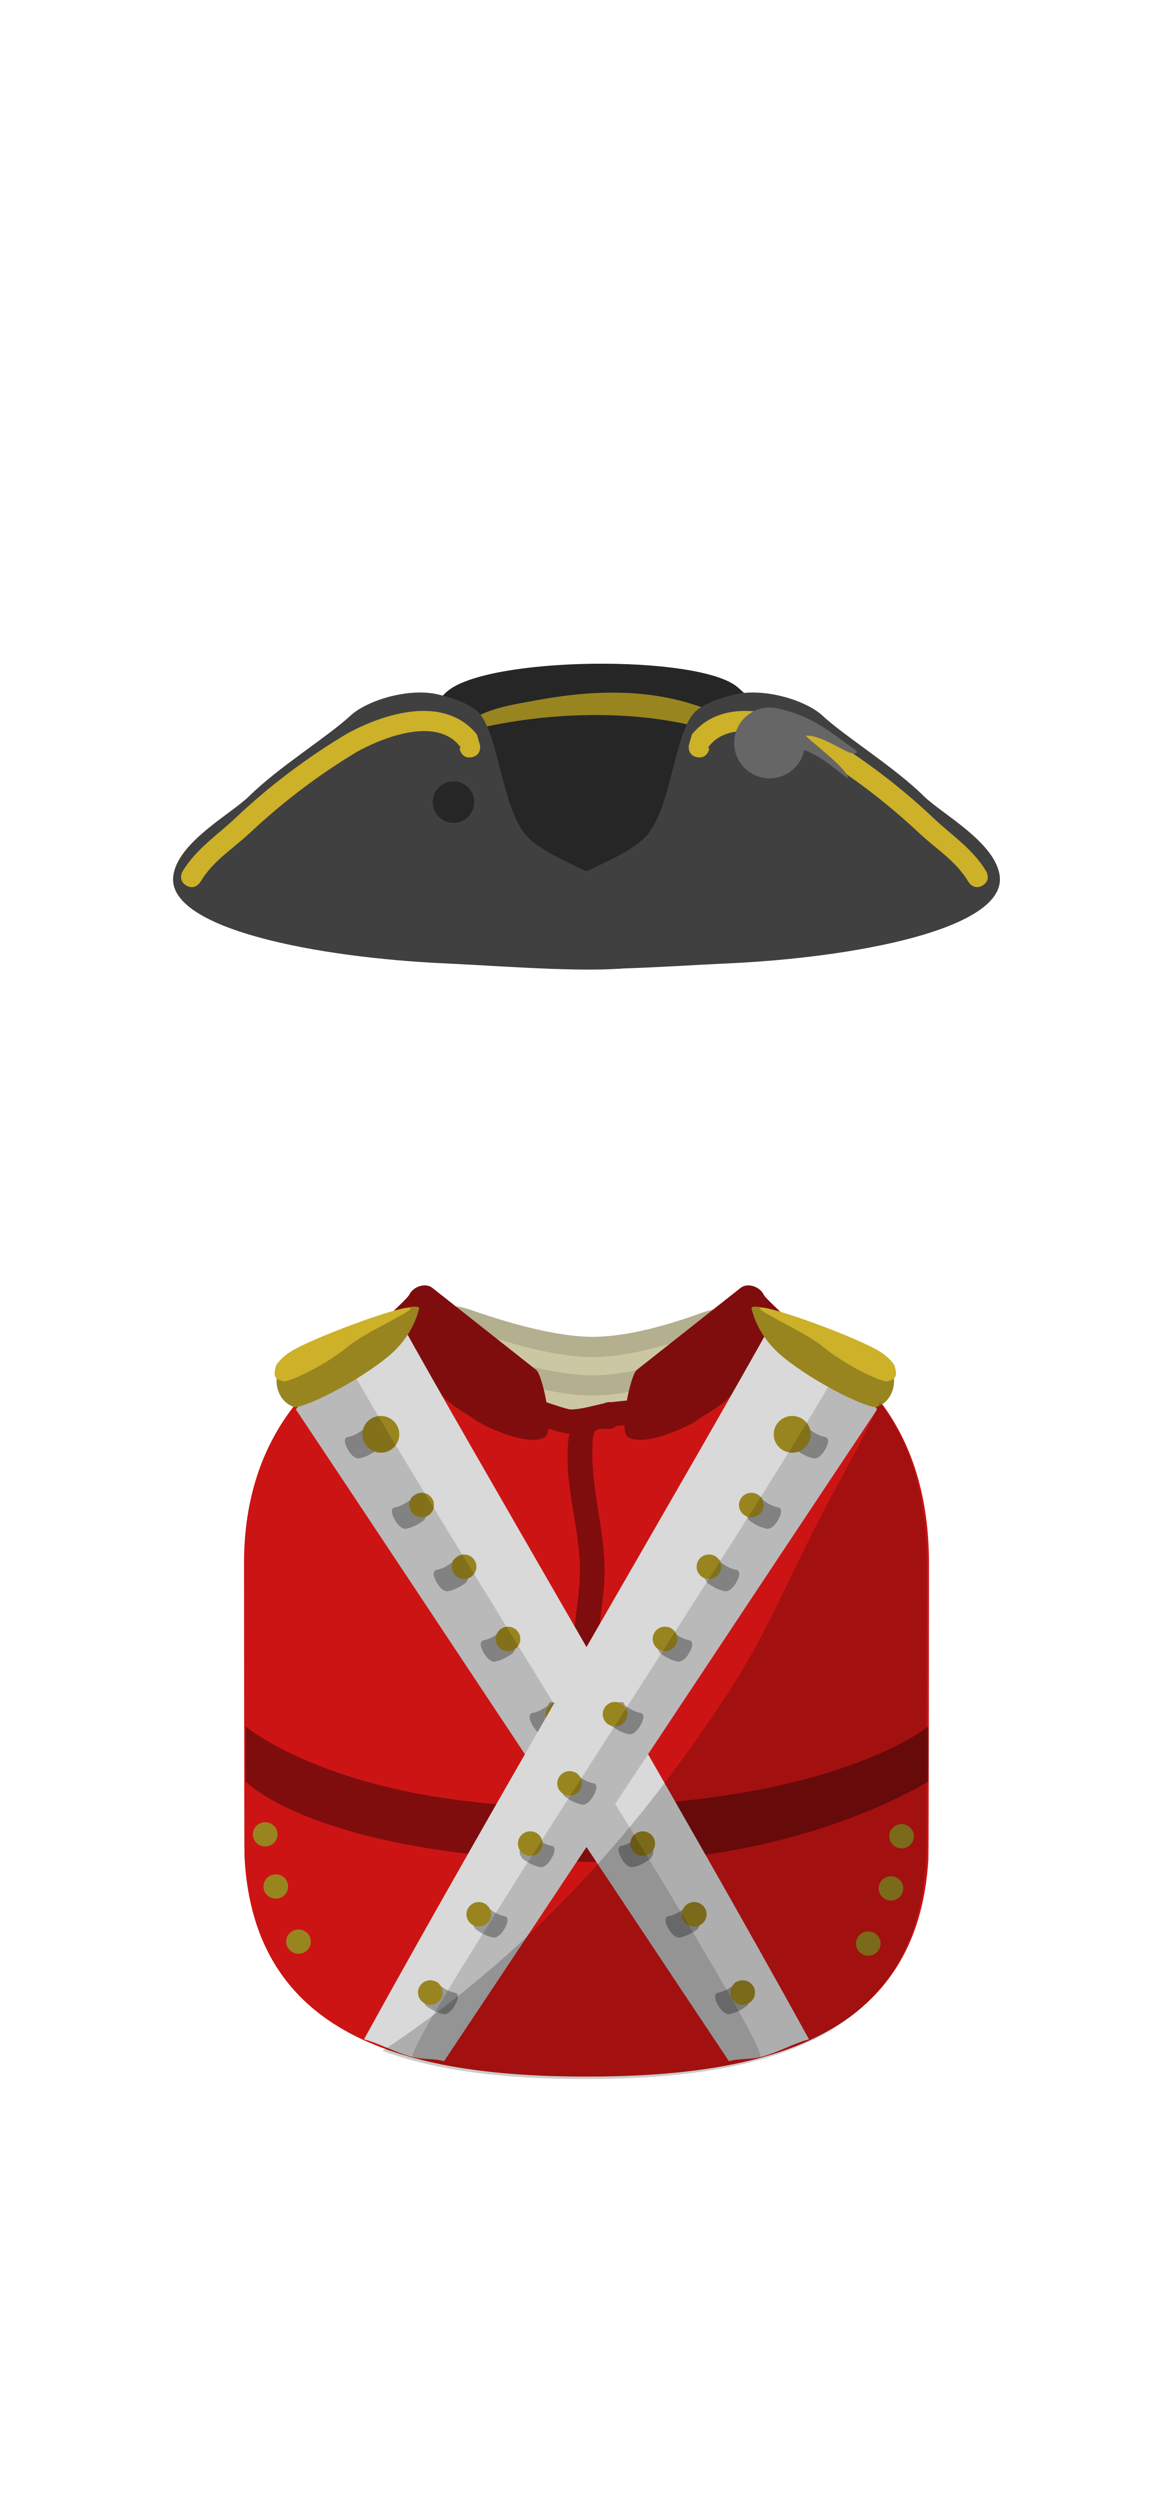 <svg version="1.1" xmlns="http://www.w3.org/2000/svg" xmlns:xlink="http://www.w3.org/1999/xlink" width="241.742" height="515.015" viewBox="0,0,241.742,515.015"><g transform="translate(-239.129,-342.703)"><g data-paper-data="{&quot;isPaintingLayer&quot;:true}" fill-rule="nonzero" stroke="none" stroke-linecap="butt" stroke-linejoin="miter" stroke-miterlimit="10" stroke-dasharray="" stroke-dashoffset="0" style="mix-blend-mode: normal"><path d="" data-paper-data="{&quot;index&quot;:null}" fill="#997f60" stroke-width="0"/><path d="" fill="#735322" stroke-width="0"/><path d="" fill="#b3af8f" stroke-width="0"/><path d="" fill="#b3af8f" stroke-width="0"/><g><g><path d="M316.639,518.382c0,-13.083 5.576,-24.864 14.48,-33.096c8.034,-7.427 52.143,-7.833 60.042,-1.002c9.555,8.263 15.601,20.474 15.601,34.098c0,24.887 -90.123,24.887 -90.123,0z" fill="#262626" stroke-width="0"/><path d="M336.631,490.805c3.568,-2.355 9.252,-3.138 13.353,-3.893c13.168,-2.422 26.394,-2.443 38.548,3.518c3.464,1.699 5.433,3.726 6.869,6.163c-4.536,-1.739 -9.266,-3.387 -13.872,-4.481c-14.586,-3.462 -33.008,-2.477 -47.613,1.61c-0.723,0.202 -1.438,0.429 -2.146,0.674c1.929,-1.579 3.739,-2.852 4.861,-3.592z" fill="#99851f" stroke-width="0.5"/></g><path d="M274.833,523.214c0.824,-6.958 11.911,-12.829 15.604,-16.466c6.219,-6.126 16.149,-12.205 20.935,-16.63c0.587,-0.543 1.291,-1.048 2.095,-1.516c4.431,-2.579 11.271,-4.019 16.1,-2.803c0.962,0.242 2.082,0.513 2.928,0.813c1.934,0.685 3.747,1.519 4.886,2.504c4.648,4.019 4.996,20.527 10.601,26.123c5.918,5.908 21.595,8.751 21.595,15.748c0,4.797 7.278,9.204 1.431,10.671c-7.164,1.798 -28.558,0.025 -39.68,-0.467c-26.9,-1.189 -57.777,-7.151 -56.495,-17.977z" fill="#404040" stroke-width="0"/><path d="M388.672,541.191c-11.927,0.527 -33.819,2.276 -40.974,0.046c-4.963,-1.547 2.724,-5.879 2.724,-10.25c0,-6.997 15.677,-9.84 21.595,-15.748c5.605,-5.596 5.954,-22.103 10.601,-26.123c1.139,-0.985 2.952,-1.819 4.886,-2.504c0.846,-0.3 1.966,-0.571 2.928,-0.813c4.829,-1.217 11.669,0.224 16.1,2.803c0.804,0.468 1.508,0.973 2.095,1.516c4.786,4.424 14.716,10.504 20.935,16.63c3.692,3.637 14.78,9.508 15.604,16.466c1.282,10.826 -29.595,16.788 -56.495,17.977z" data-paper-data="{&quot;index&quot;:null}" fill="#404040" stroke-width="0"/><path d="M336.304,498.705c-2.107,0.351 -2.458,-1.756 -2.458,-1.756l0.211,-0.3c-4.697,-6.395 -15.756,-2.197 -21.404,0.959c-7.94,4.763 -15.326,10.394 -22.081,16.721c-3.537,3.313 -7.603,5.753 -10.138,10.049c0,0 -1.099,1.832 -2.931,0.733c-1.832,-1.099 -0.733,-2.931 -0.733,-2.931c2.828,-4.651 7.029,-7.324 10.87,-10.959c6.954,-6.581 14.666,-12.385 22.875,-17.312c7.973,-4.407 20.294,-8.076 26.914,0.118l0.631,2.221c0,0 0.351,2.107 -1.756,2.458z" fill="#ccb129" stroke-width="0.5"/><path d="M381.083,496.246l0.631,-2.221c6.62,-8.194 18.941,-4.526 26.914,-0.118c8.209,4.927 15.921,10.731 22.875,17.312c3.841,3.635 8.042,6.308 10.87,10.959c0,0 1.099,1.832 -0.733,2.931c-1.832,1.099 -2.931,-0.733 -2.931,-0.733c-2.535,-4.296 -6.601,-6.736 -10.138,-10.049c-6.755,-6.326 -14.141,-11.958 -22.081,-16.721c-5.648,-3.156 -16.707,-7.353 -21.404,-0.959l0.211,0.3c0,0 -0.351,2.107 -2.458,1.756c-2.107,-0.351 -1.756,-2.458 -1.756,-2.458z" data-paper-data="{&quot;index&quot;:null}" fill="#ccb129" stroke-width="0.5"/><path d="M328.318,507.942c0,-2.36 1.913,-4.273 4.273,-4.273c2.36,0 4.273,1.913 4.273,4.273c0,2.36 -1.913,4.273 -4.273,4.273c-2.36,0 -4.273,-1.913 -4.273,-4.273z" fill="#262626" stroke-width="0.5"/></g><path d="M390.598,494.212c0.851,-3.936 4.732,-6.438 8.668,-5.587c6.912,1.494 10.297,4.314 16.001,8.495c1.164,0.853 -0.184,1.001 -1.353,0.488c-2.144,-0.942 -5.956,-3.463 -8.602,-3.362c-0.742,0.028 8.717,6.824 8.592,8.812c-0.014,0.228 -2.639,-2.134 -4.951,-3.701c-2.191,-1.485 -4.076,-2.176 -4.1,-2.064c-0.851,3.936 -4.732,6.438 -8.668,5.587c-3.936,-0.851 -6.438,-4.732 -5.587,-8.668z" fill="#666666" stroke-width="0"/><g stroke-width="0"><path d="M336.512,612.67c7.008,2.449 17.108,5.423 24.829,5.423c7.16,0 15.83,-2.558 22.232,-4.882c5.334,-1.937 6.056,-0.331 1.567,3.669c-6.498,5.791 -16.036,12.877 -23.799,12.877c-8.663,0 -20.322,-8.826 -27.248,-14.827c-3.567,-3.091 -2.487,-3.974 2.419,-2.26z" fill="#b3af8f"/><path d="M336.471,616.848c7.008,2.449 17.108,5.423 24.829,5.423c7.16,0 15.83,-2.558 22.232,-4.882c5.334,-1.937 6.056,-0.331 1.567,3.669c-6.498,5.791 -16.036,12.877 -23.799,12.877c-8.663,0 -20.322,-8.826 -27.248,-14.827c-3.567,-3.091 -2.487,-3.974 2.419,-2.26z" fill="#ccc7a3"/><path d="M336.492,620.591c7.008,2.449 17.108,5.423 24.829,5.423c7.16,0 15.83,-2.558 22.232,-4.882c5.334,-1.937 6.056,-0.331 1.567,3.669c-6.498,5.791 -16.036,12.877 -23.799,12.877c-8.663,0 -20.322,-8.826 -27.248,-14.827c-3.567,-3.091 -2.487,-3.974 2.419,-2.26z" fill="#b3af8f"/><path d="M336.45,624.768c7.008,2.449 17.108,5.423 24.829,5.423c7.16,0 15.83,-2.558 22.232,-4.882c5.334,-1.937 6.056,-0.331 1.567,3.669c-6.498,5.791 -16.036,12.877 -23.799,12.877c-8.663,0 -20.322,-8.826 -27.248,-14.827c-3.567,-3.091 -2.487,-3.974 2.419,-2.26z" fill="#ccc7a3"/></g><path d="M289.42,664.681c0,-23.742 12.115,-39.414 30.596,-47.907c1.565,-0.719 9.126,7.267 21.533,12.451c5.521,2.307 12.002,4.76 19.341,4.442c8.125,-0.352 14.205,-3.274 19.864,-5.825c11.832,-5.333 19.254,-11.993 21.655,-10.836c17.615,8.487 28.172,24.051 28.172,47.676c0,1.394 -0.042,59.702 -0.124,61.076c-2.184,36.41 -32.893,44.727 -70.456,44.727c-37.74,0 -68.562,-8.59 -70.485,-45.242c-0.063,-1.205 -0.095,-59.341 -0.095,-60.561z" fill="#cc1414" stroke-width="0"/><path d="M323.473,609.427c0.726,-1.602 3.269,-2.597 4.756,-1.422c3.287,2.596 16.175,12.773 21.402,16.901c1.376,1.086 3.735,12.718 1.868,13.829c-3.806,2.266 -13.398,-2.738 -14.178,-3.354c-1.893,-1.495 -6.356,-3.445 -8.835,-7.3c-0.919,-1.429 -3.732,-4.747 -5.879,-4.467c-3.946,0.515 -7.868,-0.8 -8.569,-1.353c-2.751,-2.172 8.838,-11.517 9.434,-12.833z" fill="#800d0d" stroke-width="0"/><path d="M289.738,709.681v-11.345c0,0 9.835,8.361 32.311,13.212c7.241,1.563 15.794,2.762 25.754,3.199c3.808,0.167 7.821,0.223 12.045,0.146c51.91,-0.952 70.61,-16.557 70.61,-16.557v11.345c0,0 -27.635,17.64 -71.111,16.557c-55.477,-1.382 -69.608,-16.557 -69.608,-16.557z" fill="#800d0d" stroke-width="0"/><path d="M405.961,622.26c-0.701,0.554 -4.623,1.868 -8.569,1.353c-2.147,-0.28 -4.96,3.038 -5.879,4.467c-2.478,3.855 -6.941,5.805 -8.835,7.3c-0.78,0.616 -10.372,5.621 -14.178,3.354c-1.866,-1.111 0.493,-12.743 1.868,-13.829c5.227,-4.128 18.115,-14.305 21.402,-16.901c1.487,-1.174 4.03,-0.18 4.756,1.422c0.596,1.315 12.185,10.66 9.434,12.833z" data-paper-data="{&quot;index&quot;:null}" fill="#800d0d" stroke-width="0"/><path d="M291.238,720.582c0,-1.381 1.138,-2.5 2.542,-2.5c1.404,0 2.542,1.119 2.542,2.5c0,1.381 -1.138,2.5 -2.542,2.5c-1.404,0 -2.542,-1.119 -2.542,-2.5z" fill="#99851f" stroke-width="0.5"/><path d="M359.341,684.699c-2.526,-0.276 -2.245,-2.761 -2.245,-2.761l0.309,-2.738c0.392,-4.241 1.235,-8.646 1.236,-12.905c0.002,-8.616 -3.046,-16.917 -2.494,-25.644c0.061,-0.965 0.16,-1.831 0.318,-2.608c-1.774,-0.134 -4.509,-1.138 -6.073,-1.648c0,0 -2.411,-0.791 -1.607,-3.162c0.804,-2.372 3.215,-1.581 3.215,-1.581c0.424,0.14 4.059,1.413 4.813,1.406c2.101,-0.018 4.457,-0.765 6.689,-1.228c0.524,-0.197 1.051,-0.36 1.584,-0.27c0.061,-0.008 0.123,-0.015 0.184,-0.022l2.772,-0.303c0.104,-0.013 0.21,-0.019 0.317,-0.019c1.404,0 2.542,1.119 2.542,2.5c0,1.298 -1.005,2.364 -2.291,2.488l-2.613,0.286c-0.596,0.916 -2.089,0.486 -3.177,0.568c-0.215,0.049 -0.43,0.099 -0.646,0.148c-0.042,0.02 -0.083,0.042 -0.122,0.067c-0.906,0.58 -0.811,3.126 -0.828,3.627c-0.292,8.598 2.497,16.798 2.499,25.31c0.001,4.458 -0.85,9.053 -1.261,13.492l-0.315,2.787c0,0 -0.281,2.485 -2.807,2.209z" fill="#800d0d" stroke-width="0.5"/><g><path d="M300.102,633.042c1.694,-2.044 3.075,-4.482 4.398,-6.234c3.326,-4.405 10.203,-9.126 14.557,-11.602c0.658,-0.374 1.375,-0.72 2.141,-1.037c14.642,26.62 58.219,100.576 84.657,148.641c-3.351,0.885 -6.735,2.89 -10.134,3.677c-2.254,0.522 -4.43,0.24 -6.367,0.825c-26.051,-39.003 -65.703,-99.004 -89.252,-134.269z" fill="#d9d9d9" stroke-width="0"/><path d="M316.289,637.602c1.564,1.91 0.992,3.016 0.992,3.016l-0.466,0.777c-1.14,0.813 -2.26,1.469 -3.722,1.749c0,0 -1.167,0.217 -2.354,-1.979c-1.187,-2.196 -0.02,-2.414 -0.02,-2.414c1.315,-0.237 2.287,-0.846 3.306,-1.575l0.129,-0.377c0,0 0.571,-1.107 2.135,0.803z" fill="#999999" stroke-width="0.5"/><path d="M325.977,652.097c1.564,1.91 0.992,3.016 0.992,3.016l-0.466,0.777c-1.14,0.813 -2.26,1.469 -3.722,1.749c0,0 -1.167,0.217 -2.354,-1.979c-1.187,-2.196 -0.02,-2.414 -0.02,-2.414c1.315,-0.237 2.287,-0.846 3.306,-1.575l0.129,-0.377c0,0 0.571,-1.107 2.135,0.803z" fill="#999999" stroke-width="0.5"/><path d="M334.6,664.978c1.564,1.91 0.992,3.016 0.992,3.016l-0.466,0.777c-1.14,0.813 -2.26,1.469 -3.722,1.749c0,0 -1.167,0.217 -2.354,-1.979c-1.187,-2.196 -0.02,-2.414 -0.02,-2.414c1.315,-0.237 2.287,-0.846 3.306,-1.575l0.129,-0.377c0,0 0.571,-1.107 2.135,0.803z" fill="#999999" stroke-width="0.5"/><path d="M344.288,679.473c1.564,1.91 0.992,3.016 0.992,3.016l-0.466,0.777c-1.14,0.813 -2.26,1.469 -3.722,1.749c0,0 -1.167,0.217 -2.354,-1.979c-1.187,-2.196 -0.02,-2.414 -0.02,-2.414c1.315,-0.237 2.287,-0.846 3.306,-1.575l0.129,-0.377c0,0 0.571,-1.107 2.135,0.803z" fill="#999999" stroke-width="0.5"/><path d="M354.362,694.439c1.564,1.91 0.992,3.016 0.992,3.016l-0.466,0.777c-1.14,0.813 -2.26,1.469 -3.722,1.749c0,0 -1.167,0.217 -2.354,-1.979c-1.187,-2.196 -0.02,-2.414 -0.02,-2.414c1.315,-0.237 2.287,-0.846 3.306,-1.575l0.129,-0.377c0,0 0.571,-1.107 2.135,0.803z" fill="#999999" stroke-width="0.5"/><path d="M364.05,708.934c1.564,1.91 0.992,3.016 0.992,3.016l-0.466,0.777c-1.14,0.813 -2.26,1.469 -3.722,1.749c0,0 -1.167,0.217 -2.354,-1.979c-1.187,-2.196 -0.02,-2.414 -0.02,-2.414c1.315,-0.237 2.287,-0.846 3.306,-1.575l0.129,-0.377c0,0 0.571,-1.107 2.135,0.803z" fill="#999999" stroke-width="0.5"/><path d="M372.673,721.815c1.564,1.91 0.992,3.016 0.992,3.016l-0.466,0.777c-1.14,0.813 -2.26,1.469 -3.722,1.749c0,0 -1.167,0.217 -2.354,-1.979c-1.187,-2.196 -0.02,-2.414 -0.02,-2.414c1.315,-0.237 2.287,-0.846 3.306,-1.575l0.129,-0.377c0,0 0.571,-1.107 2.135,0.803z" fill="#999999" stroke-width="0.5"/><path d="M382.361,736.31c1.564,1.91 0.992,3.016 0.992,3.016l-0.466,0.777c-1.14,0.813 -2.26,1.469 -3.722,1.749c0,0 -1.167,0.217 -2.354,-1.979c-1.187,-2.196 -0.02,-2.414 -0.02,-2.414c1.315,-0.237 2.287,-0.846 3.306,-1.575l0.129,-0.377c0,0 0.571,-1.107 2.135,0.803z" fill="#999999" stroke-width="0.5"/><path d="M392.587,752.088c1.564,1.91 0.992,3.016 0.992,3.016l-0.466,0.777c-1.14,0.813 -2.26,1.469 -3.722,1.749c0,0 -1.167,0.217 -2.354,-1.979c-1.187,-2.196 -0.02,-2.414 -0.02,-2.414c1.315,-0.237 2.287,-0.846 3.306,-1.575l0.129,-0.377c0,0 0.571,-1.107 2.135,0.803z" fill="#999999" stroke-width="0.5"/><path d="M313.794,638.176c0,-2.091 1.707,-3.787 3.812,-3.787c2.105,0 3.812,1.695 3.812,3.787c0,2.091 -1.707,3.787 -3.812,3.787c-2.105,0 -3.812,-1.695 -3.812,-3.787z" fill="#99851f" stroke-width="0.5"/><path d="M323.49,652.745c0,-1.394 1.138,-2.525 2.542,-2.525c1.404,0 2.542,1.13 2.542,2.525c0,1.394 -1.138,2.525 -2.542,2.525c-1.404,0 -2.542,-1.13 -2.542,-2.525z" fill="#99851f" stroke-width="0.5"/><path d="M332.228,665.453c0,-1.394 1.138,-2.525 2.542,-2.525c1.404,0 2.542,1.13 2.542,2.525c0,1.394 -1.138,2.525 -2.542,2.525c-1.404,0 -2.542,-1.13 -2.542,-2.525z" fill="#99851f" stroke-width="0.5"/><path d="M341.277,680.332c0,-1.394 1.138,-2.525 2.542,-2.525c1.404,0 2.542,1.13 2.542,2.525c0,1.394 -1.138,2.525 -2.542,2.525c-1.404,0 -2.542,-1.13 -2.542,-2.525z" fill="#99851f" stroke-width="0.5"/><path d="M351.575,695.83c0,-1.394 1.138,-2.525 2.542,-2.525c1.404,0 2.542,1.13 2.542,2.525c0,1.394 -1.138,2.525 -2.542,2.525c-1.404,0 -2.542,-1.13 -2.542,-2.525z" fill="#99851f" stroke-width="0.5"/><path d="M360.936,710.088c0,-1.394 1.138,-2.525 2.542,-2.525c1.404,0 2.542,1.13 2.542,2.525c0,1.394 -1.138,2.525 -2.542,2.525c-1.404,0 -2.542,-1.13 -2.542,-2.525z" fill="#99851f" stroke-width="0.5"/><path d="M369.049,722.487c0,-1.394 1.138,-2.525 2.542,-2.525c1.404,0 2.542,1.13 2.542,2.525c0,1.394 -1.138,2.525 -2.542,2.525c-1.404,0 -2.542,-1.13 -2.542,-2.525z" fill="#99851f" stroke-width="0.5"/><path d="M379.659,737.055c0,-1.394 1.138,-2.525 2.542,-2.525c1.404,0 2.542,1.13 2.542,2.525c0,1.394 -1.138,2.525 -2.542,2.525c-1.404,0 -2.542,-1.13 -2.542,-2.525z" fill="#99851f" stroke-width="0.5"/><path d="M389.645,753.173c0,-1.394 1.138,-2.525 2.542,-2.525c1.404,0 2.542,1.13 2.542,2.525c0,1.394 -1.138,2.525 -2.542,2.525c-1.404,0 -2.542,-1.13 -2.542,-2.525z" fill="#99851f" stroke-width="0.5"/></g><path d="M300.102,633.042c1.694,-2.044 3.075,-4.482 4.398,-6.234c3.326,-4.405 -0.407,-0.137 3.947,-2.613c0.658,-0.374 1.375,-0.72 2.141,-1.037c14.642,26.62 88.532,142.542 85.133,143.329c-2.254,0.522 -4.43,0.24 -6.367,0.825c-26.051,-39.003 -65.703,-99.004 -89.252,-134.269z" fill-opacity="0.149" fill="#000000" stroke-width="0"/><g data-paper-data="{&quot;index&quot;:null}"><path d="M330.645,767.311c-1.937,-0.584 -4.113,-0.303 -6.367,-0.825c-3.399,-0.787 -6.783,-2.792 -10.134,-3.677c26.438,-48.064 70.015,-122.021 84.657,-148.641c0.766,0.317 1.483,0.663 2.141,1.037c4.354,2.477 11.231,7.197 14.557,11.602c1.323,1.752 2.704,4.19 4.398,6.234c-23.549,35.266 -63.202,95.266 -89.252,134.269z" fill="#d9d9d9" stroke-width="0"/><path d="M405.846,636.799l0.129,0.377c1.019,0.729 1.991,1.338 3.306,1.575c0,0 1.167,0.217 -0.02,2.414c-1.187,2.196 -2.354,1.979 -2.354,1.979c-1.462,-0.28 -2.582,-0.936 -3.722,-1.749l-0.466,-0.777c0,0 -0.571,-1.107 0.992,-3.016c1.564,-1.91 2.135,-0.803 2.135,-0.803z" fill="#999999" stroke-width="0.5"/><path d="M396.158,651.294l0.129,0.377c1.019,0.729 1.991,1.338 3.306,1.575c0,0 1.167,0.217 -0.02,2.414c-1.187,2.196 -2.354,1.979 -2.354,1.979c-1.462,-0.28 -2.582,-0.936 -3.722,-1.749l-0.466,-0.777c0,0 -0.571,-1.107 0.992,-3.016c1.564,-1.91 2.135,-0.803 2.135,-0.803z" fill="#999999" stroke-width="0.5"/><path d="M387.535,664.175l0.129,0.377c1.019,0.729 1.991,1.338 3.306,1.575c0,0 1.167,0.217 -0.02,2.414c-1.187,2.196 -2.354,1.979 -2.354,1.979c-1.462,-0.28 -2.582,-0.936 -3.722,-1.749l-0.466,-0.777c0,0 -0.571,-1.107 0.992,-3.016c1.564,-1.91 2.135,-0.803 2.135,-0.803z" fill="#999999" stroke-width="0.5"/><path d="M377.847,678.67l0.129,0.377c1.019,0.729 1.991,1.338 3.306,1.575c0,0 1.167,0.217 -0.02,2.414c-1.187,2.196 -2.354,1.979 -2.354,1.979c-1.462,-0.28 -2.582,-0.936 -3.722,-1.749l-0.466,-0.777c0,0 -0.571,-1.107 0.992,-3.016c1.564,-1.91 2.135,-0.803 2.135,-0.803z" fill="#999999" stroke-width="0.5"/><path d="M367.773,693.636l0.129,0.377c1.019,0.729 1.991,1.338 3.306,1.575c0,0 1.167,0.217 -0.02,2.414c-1.187,2.196 -2.354,1.979 -2.354,1.979c-1.462,-0.28 -2.582,-0.936 -3.722,-1.749l-0.466,-0.777c0,0 -0.571,-1.107 0.992,-3.016c1.564,-1.91 2.135,-0.803 2.135,-0.803z" fill="#999999" stroke-width="0.5"/><path d="M358.085,708.131l0.129,0.377c1.019,0.729 1.991,1.338 3.306,1.575c0,0 1.167,0.217 -0.02,2.414c-1.187,2.196 -2.354,1.979 -2.354,1.979c-1.462,-0.28 -2.582,-0.936 -3.722,-1.749l-0.466,-0.777c0,0 -0.571,-1.107 0.992,-3.016c1.564,-1.91 2.135,-0.803 2.135,-0.803z" fill="#999999" stroke-width="0.5"/><path d="M349.462,721.012l0.129,0.377c1.019,0.729 1.991,1.338 3.306,1.575c0,0 1.167,0.217 -0.02,2.414c-1.187,2.196 -2.354,1.979 -2.354,1.979c-1.462,-0.28 -2.582,-0.936 -3.722,-1.749l-0.466,-0.777c0,0 -0.571,-1.107 0.992,-3.016c1.564,-1.91 2.135,-0.803 2.135,-0.803z" fill="#999999" stroke-width="0.5"/><path d="M339.774,735.507l0.129,0.377c1.019,0.729 1.991,1.338 3.306,1.575c0,0 1.167,0.217 -0.02,2.414c-1.187,2.196 -2.354,1.979 -2.354,1.979c-1.462,-0.28 -2.582,-0.936 -3.722,-1.749l-0.466,-0.777c0,0 -0.571,-1.107 0.992,-3.016c1.564,-1.91 2.135,-0.803 2.135,-0.803z" fill="#999999" stroke-width="0.5"/><path d="M329.548,751.285l0.129,0.377c1.019,0.729 1.991,1.338 3.306,1.575c0,0 1.167,0.217 -0.02,2.414c-1.187,2.196 -2.354,1.979 -2.354,1.979c-1.462,-0.28 -2.582,-0.936 -3.722,-1.749l-0.466,-0.777c0,0 -0.571,-1.107 0.992,-3.016c1.564,-1.91 2.135,-0.803 2.135,-0.803z" fill="#999999" stroke-width="0.5"/><path d="M402.394,641.963c-2.105,0 -3.812,-1.695 -3.812,-3.787c0,-2.091 1.707,-3.787 3.812,-3.787c2.105,0 3.812,1.695 3.812,3.787c0,2.091 -1.707,3.787 -3.812,3.787z" fill="#99851f" stroke-width="0.5"/><path d="M393.968,655.269c-1.404,0 -2.542,-1.13 -2.542,-2.525c0,-1.394 1.138,-2.525 2.542,-2.525c1.404,0 2.542,1.13 2.542,2.525c0,1.394 -1.138,2.525 -2.542,2.525z" fill="#99851f" stroke-width="0.5"/><path d="M385.231,667.978c-1.404,0 -2.542,-1.13 -2.542,-2.525c0,-1.394 1.138,-2.525 2.542,-2.525c1.404,0 2.542,1.13 2.542,2.525c0,1.394 -1.138,2.525 -2.542,2.525z" fill="#99851f" stroke-width="0.5"/><path d="M376.181,682.856c-1.404,0 -2.542,-1.13 -2.542,-2.525c0,-1.394 1.138,-2.525 2.542,-2.525c1.404,0 2.542,1.13 2.542,2.525c0,1.394 -1.138,2.525 -2.542,2.525z" fill="#99851f" stroke-width="0.5"/><path d="M365.884,698.354c-1.404,0 -2.542,-1.13 -2.542,-2.525c0,-1.394 1.138,-2.525 2.542,-2.525c1.404,0 2.542,1.13 2.542,2.525c0,1.394 -1.138,2.525 -2.542,2.525z" fill="#99851f" stroke-width="0.5"/><path d="M356.522,712.613c-1.404,0 -2.542,-1.13 -2.542,-2.525c0,-1.394 1.138,-2.525 2.542,-2.525c1.404,0 2.542,1.13 2.542,2.525c0,1.394 -1.138,2.525 -2.542,2.525z" fill="#99851f" stroke-width="0.5"/><path d="M348.409,725.011c-1.404,0 -2.542,-1.13 -2.542,-2.525c0,-1.394 1.138,-2.525 2.542,-2.525c1.404,0 2.542,1.13 2.542,2.525c0,1.394 -1.138,2.525 -2.542,2.525z" fill="#99851f" stroke-width="0.5"/><path d="M337.799,739.58c-1.404,0 -2.542,-1.13 -2.542,-2.525c0,-1.394 1.138,-2.525 2.542,-2.525c1.404,0 2.542,1.13 2.542,2.525c0,1.394 -1.138,2.525 -2.542,2.525z" fill="#99851f" stroke-width="0.5"/><path d="M327.814,755.698c-1.404,0 -2.542,-1.13 -2.542,-2.525c0,-1.394 1.138,-2.525 2.542,-2.525c1.404,0 2.542,1.13 2.542,2.525c0,1.394 -1.138,2.525 -2.542,2.525z" fill="#99851f" stroke-width="0.5"/></g><path d="M330.645,767.311c-1.937,-0.584 -4.113,-0.303 -6.367,-0.825c-3.399,-0.787 72.987,-115.159 87.629,-141.779c0.766,0.317 1.483,0.663 2.141,1.037c4.354,2.477 -1.875,-3.342 1.451,1.064c1.323,1.752 2.704,4.19 4.398,6.234c-23.549,35.266 -63.202,95.266 -89.252,134.269z" fill-opacity="0.149" fill="#000000" stroke-width="0"/><path d="M293.422,731.326c0,-1.381 1.138,-2.5 2.542,-2.5c1.404,0 2.542,1.119 2.542,2.5c0,1.381 -1.138,2.5 -2.542,2.5c-1.404,0 -2.542,-1.119 -2.542,-2.5z" fill="#99851f" stroke-width="0.5"/><path d="M298.103,742.683c0,-1.381 1.138,-2.5 2.542,-2.5c1.404,0 2.542,1.119 2.542,2.5c0,1.381 -1.138,2.5 -2.542,2.5c-1.404,0 -2.542,-1.119 -2.542,-2.5z" fill="#99851f" stroke-width="0.5"/><path d="M424.93,723.478c-1.404,0 -2.542,-1.119 -2.542,-2.5c0,-1.381 1.138,-2.5 2.542,-2.5c1.404,0 2.542,1.119 2.542,2.5c0,1.381 -1.138,2.5 -2.542,2.5z" data-paper-data="{&quot;index&quot;:null}" fill="#99851f" stroke-width="0.5"/><path d="M422.746,734.221c-1.404,0 -2.542,-1.119 -2.542,-2.5c0,-1.381 1.138,-2.5 2.542,-2.5c1.404,0 2.542,1.119 2.542,2.5c0,1.381 -1.138,2.5 -2.542,2.5z" data-paper-data="{&quot;index&quot;:null}" fill="#99851f" stroke-width="0.5"/><path d="M418.065,745.578c-1.404,0 -2.542,-1.119 -2.542,-2.5c0,-1.381 1.138,-2.5 2.542,-2.5c1.404,0 2.542,1.119 2.542,2.5c0,1.381 -1.138,2.5 -2.542,2.5z" data-paper-data="{&quot;index&quot;:null}" fill="#99851f" stroke-width="0.5"/><g stroke-width="0.5"><g><path d="M296.299,625.707c0.206,-0.84 2.056,-3.205 5.529,-5.119c8.724,-4.806 24.168,-10.371 23.651,-8.262c-0.295,1.203 -1.512,5.774 -6.218,9.702c-6.831,5.702 -18.03,10.99 -19.568,10.504c-2.598,-0.821 -4.117,-3.877 -3.394,-6.825z" fill="#99851f"/><path d="M295.951,624.233c0.142,-0.578 1.415,-2.205 3.804,-3.521c6.002,-3.307 24.35,-9.873 23.994,-8.422c-0.203,0.827 -9.597,5.035 -12.835,7.737c-4.7,3.923 -12.404,7.561 -13.462,7.226c-1.787,-0.565 -1.999,-0.991 -1.501,-3.02z" fill="#ccb129"/></g><g data-paper-data="{&quot;index&quot;:null}"><path d="M419.812,632.533c-1.538,0.486 -12.737,-4.802 -19.568,-10.504c-4.706,-3.928 -5.923,-8.499 -6.218,-9.702c-0.517,-2.109 14.927,3.455 23.651,8.262c3.473,1.913 5.323,4.279 5.529,5.119c0.723,2.949 -0.796,6.005 -3.394,6.825z" fill="#99851f"/><path d="M422.053,627.252c-1.058,0.334 -8.762,-3.304 -13.462,-7.226c-3.237,-2.702 -12.632,-6.91 -12.835,-7.737c-0.356,-1.451 17.993,5.116 23.994,8.422c2.389,1.316 3.662,2.944 3.804,3.521c0.498,2.029 0.286,2.455 -1.501,3.02z" fill="#ccb129"/></g></g><path d="M430.141,664.502c0,1.404 -0.042,60.09 -0.124,61.473c-2.182,36.647 -32.87,45.018 -70.406,45.018c-15.588,0 -29.995,-1.477 -41.669,-5.815c1.341,-0.88 2.66,-1.768 3.953,-2.662c28.141,-19.445 49.862,-44.103 68.256,-72.573c6.761,-10.465 11.632,-22.261 17.337,-33.3c5.643,-10.917 8.883,-16.072 12.977,-25.051c6.463,8.408 9.675,19.663 9.675,32.91z" fill-opacity="0.2" fill="#000000" stroke-width="0"/><path d="M239.129,857.718v-515.015h241.742v515.015z" fill="none" stroke-width="NaN"/></g></g></svg><!--rotationCenter:120.87086:297.297285-->
